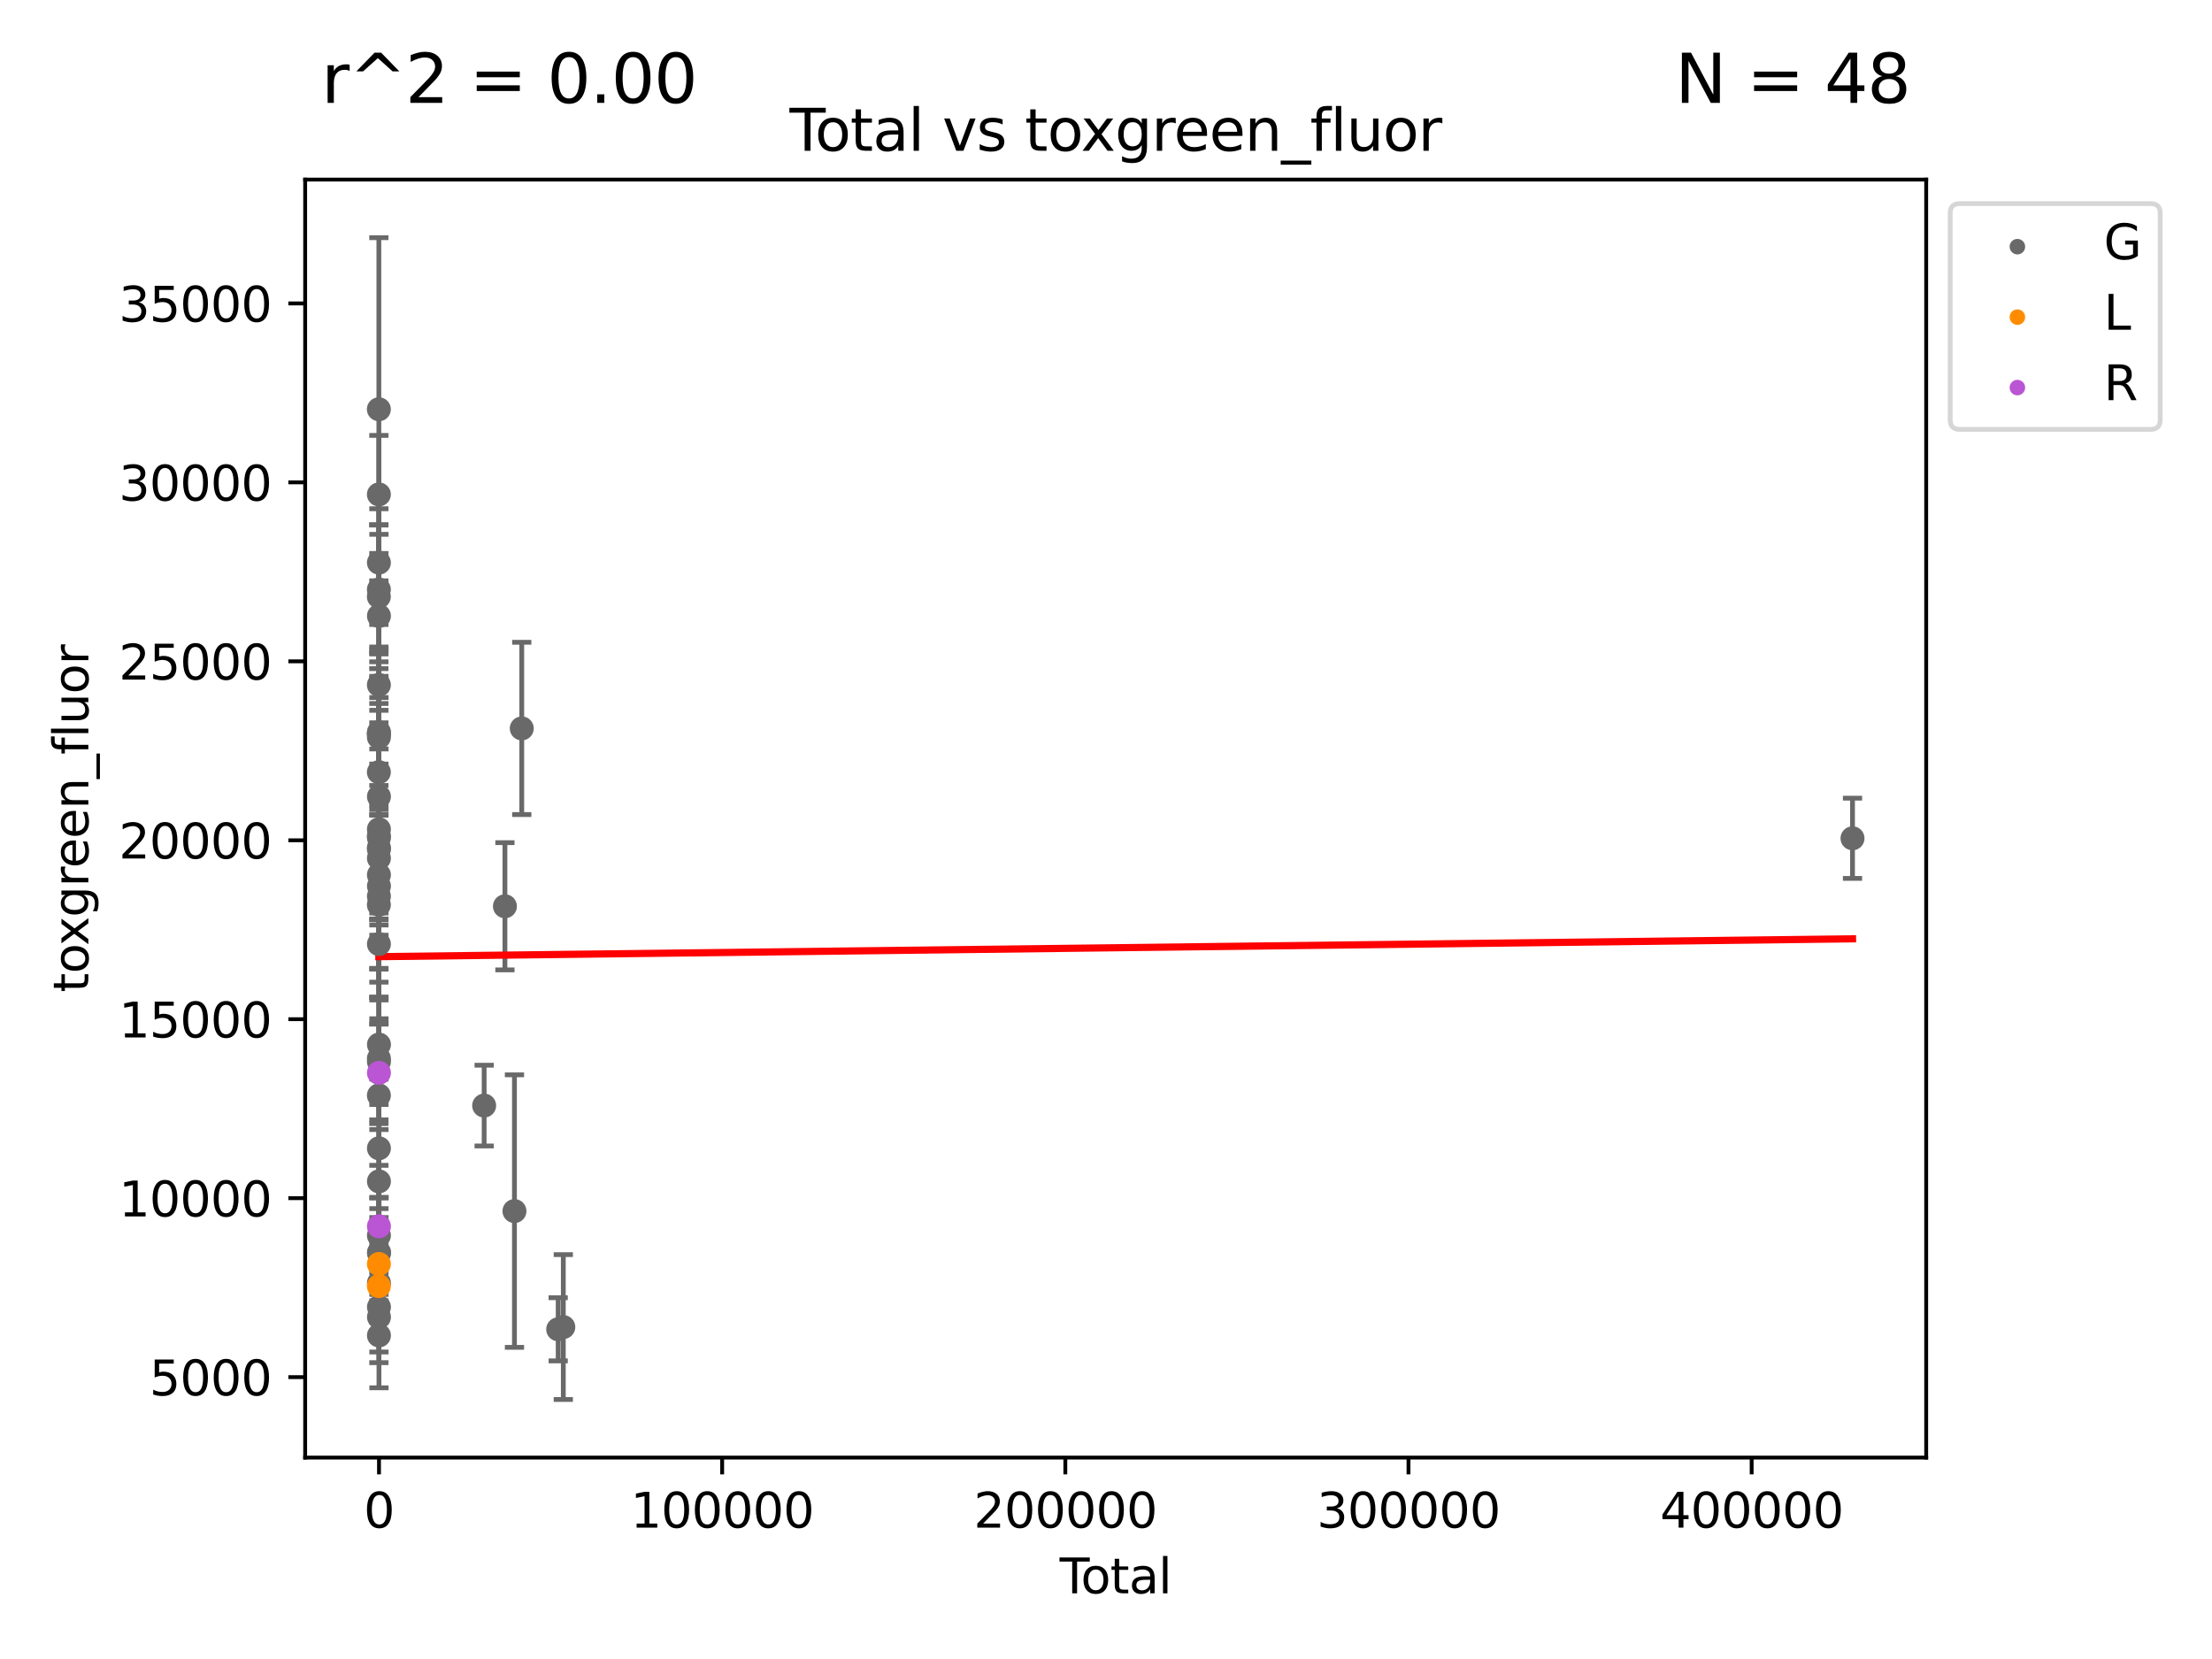 <?xml version="1.0" encoding="utf-8" standalone="no"?>
<!DOCTYPE svg PUBLIC "-//W3C//DTD SVG 1.1//EN"
  "http://www.w3.org/Graphics/SVG/1.1/DTD/svg11.dtd">
<svg xmlns:xlink="http://www.w3.org/1999/xlink" width="460.8pt" height="345.6pt" viewBox="0 0 460.8 345.6" xmlns="http://www.w3.org/2000/svg" version="1.1">
 <defs>
  <style type="text/css">*{stroke-linejoin: round; stroke-linecap: butt}</style>
 </defs>
 <g id="figure_1">
  <g id="patch_1">
   <path d="M 0 345.6 
L 460.8 345.6 
L 460.8 0 
L 0 0 
z
" style="fill: #ffffff"/>
  </g>
  <g id="axes_1">
   <g id="patch_2">
    <path d="M 63.571 303.64 
L 401.26 303.64 
L 401.26 37.411 
L 63.571 37.411 
z
" style="fill: #ffffff"/>
   </g>
   <g id="PathCollection_1">
    <defs>
     <path id="ma8cc6e5733" d="M 0 1.118 
C 0.297 1.118 0.581 1 0.791 0.791 
C 1 0.581 1.118 0.297 1.118 0 
C 1.118 -0.297 1 -0.581 0.791 -0.791 
C 0.581 -1 0.297 -1.118 0 -1.118 
C -0.297 -1.118 -0.581 -1 -0.791 -0.791 
C -1 -0.581 -1.118 -0.297 -1.118 0 
C -1.118 0.297 -1 0.581 -0.791 0.791 
C -0.581 1 -0.297 1.118 0 1.118 
z
" style="stroke: #696969"/>
    </defs>
    <g clip-path="url(#pdd95ed3740)">
     <use xlink:href="#ma8cc6e5733" x="78.921" y="124.297" style="fill: #696969; stroke: #696969"/>
     <use xlink:href="#ma8cc6e5733" x="78.925" y="152.872" style="fill: #696969; stroke: #696969"/>
     <use xlink:href="#ma8cc6e5733" x="78.925" y="160.856" style="fill: #696969; stroke: #696969"/>
     <use xlink:href="#ma8cc6e5733" x="78.925" y="85.256" style="fill: #696969; stroke: #696969"/>
     <use xlink:href="#ma8cc6e5733" x="78.926" y="122.806" style="fill: #696969; stroke: #696969"/>
     <use xlink:href="#ma8cc6e5733" x="78.927" y="220.502" style="fill: #696969; stroke: #696969"/>
     <use xlink:href="#ma8cc6e5733" x="78.927" y="188.489" style="fill: #696969; stroke: #696969"/>
     <use xlink:href="#ma8cc6e5733" x="78.928" y="142.678" style="fill: #696969; stroke: #696969"/>
     <use xlink:href="#ma8cc6e5733" x="78.928" y="152.818" style="fill: #696969; stroke: #696969"/>
     <use xlink:href="#ma8cc6e5733" x="78.928" y="102.996" style="fill: #696969; stroke: #696969"/>
     <use xlink:href="#ma8cc6e5733" x="78.928" y="174.14" style="fill: #696969; stroke: #696969"/>
     <use xlink:href="#ma8cc6e5733" x="78.928" y="228.183" style="fill: #696969; stroke: #696969"/>
     <use xlink:href="#ma8cc6e5733" x="78.93" y="176.599" style="fill: #696969; stroke: #696969"/>
     <use xlink:href="#ma8cc6e5733" x="78.932" y="153.564" style="fill: #696969; stroke: #696969"/>
     <use xlink:href="#ma8cc6e5733" x="78.932" y="117.207" style="fill: #696969; stroke: #696969"/>
     <use xlink:href="#ma8cc6e5733" x="78.934" y="172.744" style="fill: #696969; stroke: #696969"/>
     <use xlink:href="#ma8cc6e5733" x="78.935" y="196.665" style="fill: #696969; stroke: #696969"/>
     <use xlink:href="#ma8cc6e5733" x="78.936" y="174.51" style="fill: #696969; stroke: #696969"/>
     <use xlink:href="#ma8cc6e5733" x="78.936" y="182.252" style="fill: #696969; stroke: #696969"/>
     <use xlink:href="#ma8cc6e5733" x="78.936" y="186.711" style="fill: #696969; stroke: #696969"/>
     <use xlink:href="#ma8cc6e5733" x="78.936" y="178.786" style="fill: #696969; stroke: #696969"/>
     <use xlink:href="#ma8cc6e5733" x="78.938" y="257.359" style="fill: #696969; stroke: #696969"/>
     <use xlink:href="#ma8cc6e5733" x="78.938" y="246.1" style="fill: #696969; stroke: #696969"/>
     <use xlink:href="#ma8cc6e5733" x="78.939" y="239.214" style="fill: #696969; stroke: #696969"/>
     <use xlink:href="#ma8cc6e5733" x="78.939" y="267.245" style="fill: #696969; stroke: #696969"/>
     <use xlink:href="#ma8cc6e5733" x="78.94" y="176.901" style="fill: #696969; stroke: #696969"/>
     <use xlink:href="#ma8cc6e5733" x="78.94" y="221.153" style="fill: #696969; stroke: #696969"/>
     <use xlink:href="#ma8cc6e5733" x="78.941" y="128.314" style="fill: #696969; stroke: #696969"/>
     <use xlink:href="#ma8cc6e5733" x="78.941" y="152.515" style="fill: #696969; stroke: #696969"/>
     <use xlink:href="#ma8cc6e5733" x="78.941" y="278.2" style="fill: #696969; stroke: #696969"/>
     <use xlink:href="#ma8cc6e5733" x="78.943" y="217.599" style="fill: #696969; stroke: #696969"/>
     <use xlink:href="#ma8cc6e5733" x="78.943" y="165.946" style="fill: #696969; stroke: #696969"/>
     <use xlink:href="#ma8cc6e5733" x="78.944" y="272.277" style="fill: #696969; stroke: #696969"/>
     <use xlink:href="#ma8cc6e5733" x="78.945" y="184.586" style="fill: #696969; stroke: #696969"/>
     <use xlink:href="#ma8cc6e5733" x="78.947" y="274.367" style="fill: #696969; stroke: #696969"/>
     <use xlink:href="#ma8cc6e5733" x="78.955" y="261.032" style="fill: #696969; stroke: #696969"/>
     <use xlink:href="#ma8cc6e5733" x="78.957" y="260.892" style="fill: #696969; stroke: #696969"/>
     <use xlink:href="#ma8cc6e5733" x="100.857" y="230.313" style="fill: #696969; stroke: #696969"/>
     <use xlink:href="#ma8cc6e5733" x="105.186" y="188.793" style="fill: #696969; stroke: #696969"/>
     <use xlink:href="#ma8cc6e5733" x="107.171" y="252.29" style="fill: #696969; stroke: #696969"/>
     <use xlink:href="#ma8cc6e5733" x="108.693" y="151.742" style="fill: #696969; stroke: #696969"/>
     <use xlink:href="#ma8cc6e5733" x="116.28" y="276.916" style="fill: #696969; stroke: #696969"/>
     <use xlink:href="#ma8cc6e5733" x="117.347" y="276.451" style="fill: #696969; stroke: #696969"/>
     <use xlink:href="#ma8cc6e5733" x="385.911" y="174.633" style="fill: #696969; stroke: #696969"/>
    </g>
   </g>
   <g id="PathCollection_2">
    <defs>
     <path id="md5ba75c55c" d="M 0 1.118 
C 0.297 1.118 0.581 1 0.791 0.791 
C 1 0.581 1.118 0.297 1.118 0 
C 1.118 -0.297 1 -0.581 0.791 -0.791 
C 0.581 -1 0.297 -1.118 0 -1.118 
C -0.297 -1.118 -0.581 -1 -0.791 -0.791 
C -1 -0.581 -1.118 -0.297 -1.118 0 
C -1.118 0.297 -1 0.581 -0.791 0.791 
C -0.581 1 -0.297 1.118 0 1.118 
z
" style="stroke: #ff8c00"/>
    </defs>
    <g clip-path="url(#pdd95ed3740)">
     <use xlink:href="#md5ba75c55c" x="78.927" y="267.914" style="fill: #ff8c00; stroke: #ff8c00"/>
     <use xlink:href="#md5ba75c55c" x="78.93" y="263.314" style="fill: #ff8c00; stroke: #ff8c00"/>
    </g>
   </g>
   <g id="PathCollection_3">
    <defs>
     <path id="ma3f29423f2" d="M 0 1.118 
C 0.297 1.118 0.581 1 0.791 0.791 
C 1 0.581 1.118 0.297 1.118 0 
C 1.118 -0.297 1 -0.581 0.791 -0.791 
C 0.581 -1 0.297 -1.118 0 -1.118 
C -0.297 -1.118 -0.581 -1 -0.791 -0.791 
C -1 -0.581 -1.118 -0.297 -1.118 0 
C -1.118 0.297 -1 0.581 -0.791 0.791 
C -0.581 1 -0.297 1.118 0 1.118 
z
" style="stroke: #ba55d3"/>
    </defs>
    <g clip-path="url(#pdd95ed3740)">
     <use xlink:href="#ma3f29423f2" x="78.938" y="223.489" style="fill: #ba55d3; stroke: #ba55d3"/>
     <use xlink:href="#ma3f29423f2" x="78.94" y="255.46" style="fill: #ba55d3; stroke: #ba55d3"/>
    </g>
   </g>
   <g id="matplotlib.axis_1">
    <g id="xtick_1">
     <g id="line2d_1">
      <defs>
       <path id="m121a7d8daa" d="M 0 0 
L 0 3.5 
" style="stroke: #000000; stroke-width: 0.8"/>
      </defs>
      <g>
       <use xlink:href="#m121a7d8daa" x="78.952" y="303.64" style="stroke: #000000; stroke-width: 0.8"/>
      </g>
     </g>
     <g id="text_1">
      <!-- 0 -->
      <g transform="translate(75.771 318.238)scale(0.1 -0.1)">
       <defs>
        <path id="DejaVuSans-30" d="M 2034 4250 
Q 1547 4250 1301 3770 
Q 1056 3291 1056 2328 
Q 1056 1369 1301 889 
Q 1547 409 2034 409 
Q 2525 409 2770 889 
Q 3016 1369 3016 2328 
Q 3016 3291 2770 3770 
Q 2525 4250 2034 4250 
z
M 2034 4750 
Q 2819 4750 3233 4129 
Q 3647 3509 3647 2328 
Q 3647 1150 3233 529 
Q 2819 -91 2034 -91 
Q 1250 -91 836 529 
Q 422 1150 422 2328 
Q 422 3509 836 4129 
Q 1250 4750 2034 4750 
z
" transform="scale(0.016)"/>
       </defs>
       <use xlink:href="#DejaVuSans-30"/>
      </g>
     </g>
    </g>
    <g id="xtick_2">
     <g id="line2d_2">
      <g>
       <use xlink:href="#m121a7d8daa" x="150.44" y="303.64" style="stroke: #000000; stroke-width: 0.8"/>
      </g>
     </g>
     <g id="text_2">
      <!-- 100000 -->
      <g transform="translate(131.352 318.238)scale(0.1 -0.1)">
       <defs>
        <path id="DejaVuSans-31" d="M 794 531 
L 1825 531 
L 1825 4091 
L 703 3866 
L 703 4441 
L 1819 4666 
L 2450 4666 
L 2450 531 
L 3481 531 
L 3481 0 
L 794 0 
L 794 531 
z
" transform="scale(0.016)"/>
       </defs>
       <use xlink:href="#DejaVuSans-31"/>
       <use xlink:href="#DejaVuSans-30" x="63.623"/>
       <use xlink:href="#DejaVuSans-30" x="127.246"/>
       <use xlink:href="#DejaVuSans-30" x="190.869"/>
       <use xlink:href="#DejaVuSans-30" x="254.492"/>
       <use xlink:href="#DejaVuSans-30" x="318.115"/>
      </g>
     </g>
    </g>
    <g id="xtick_3">
     <g id="line2d_3">
      <g>
       <use xlink:href="#m121a7d8daa" x="221.927" y="303.64" style="stroke: #000000; stroke-width: 0.8"/>
      </g>
     </g>
     <g id="text_3">
      <!-- 200000 -->
      <g transform="translate(202.84 318.238)scale(0.1 -0.1)">
       <defs>
        <path id="DejaVuSans-32" d="M 1228 531 
L 3431 531 
L 3431 0 
L 469 0 
L 469 531 
Q 828 903 1448 1529 
Q 2069 2156 2228 2338 
Q 2531 2678 2651 2914 
Q 2772 3150 2772 3378 
Q 2772 3750 2511 3984 
Q 2250 4219 1831 4219 
Q 1534 4219 1204 4116 
Q 875 4013 500 3803 
L 500 4441 
Q 881 4594 1212 4672 
Q 1544 4750 1819 4750 
Q 2544 4750 2975 4387 
Q 3406 4025 3406 3419 
Q 3406 3131 3298 2873 
Q 3191 2616 2906 2266 
Q 2828 2175 2409 1742 
Q 1991 1309 1228 531 
z
" transform="scale(0.016)"/>
       </defs>
       <use xlink:href="#DejaVuSans-32"/>
       <use xlink:href="#DejaVuSans-30" x="63.623"/>
       <use xlink:href="#DejaVuSans-30" x="127.246"/>
       <use xlink:href="#DejaVuSans-30" x="190.869"/>
       <use xlink:href="#DejaVuSans-30" x="254.492"/>
       <use xlink:href="#DejaVuSans-30" x="318.115"/>
      </g>
     </g>
    </g>
    <g id="xtick_4">
     <g id="line2d_4">
      <g>
       <use xlink:href="#m121a7d8daa" x="293.415" y="303.64" style="stroke: #000000; stroke-width: 0.8"/>
      </g>
     </g>
     <g id="text_4">
      <!-- 300000 -->
      <g transform="translate(274.328 318.238)scale(0.1 -0.1)">
       <defs>
        <path id="DejaVuSans-33" d="M 2597 2516 
Q 3050 2419 3304 2112 
Q 3559 1806 3559 1356 
Q 3559 666 3084 287 
Q 2609 -91 1734 -91 
Q 1441 -91 1130 -33 
Q 819 25 488 141 
L 488 750 
Q 750 597 1062 519 
Q 1375 441 1716 441 
Q 2309 441 2620 675 
Q 2931 909 2931 1356 
Q 2931 1769 2642 2001 
Q 2353 2234 1838 2234 
L 1294 2234 
L 1294 2753 
L 1863 2753 
Q 2328 2753 2575 2939 
Q 2822 3125 2822 3475 
Q 2822 3834 2567 4026 
Q 2313 4219 1838 4219 
Q 1578 4219 1281 4162 
Q 984 4106 628 3988 
L 628 4550 
Q 988 4650 1302 4700 
Q 1616 4750 1894 4750 
Q 2613 4750 3031 4423 
Q 3450 4097 3450 3541 
Q 3450 3153 3228 2886 
Q 3006 2619 2597 2516 
z
" transform="scale(0.016)"/>
       </defs>
       <use xlink:href="#DejaVuSans-33"/>
       <use xlink:href="#DejaVuSans-30" x="63.623"/>
       <use xlink:href="#DejaVuSans-30" x="127.246"/>
       <use xlink:href="#DejaVuSans-30" x="190.869"/>
       <use xlink:href="#DejaVuSans-30" x="254.492"/>
       <use xlink:href="#DejaVuSans-30" x="318.115"/>
      </g>
     </g>
    </g>
    <g id="xtick_5">
     <g id="line2d_5">
      <g>
       <use xlink:href="#m121a7d8daa" x="364.903" y="303.64" style="stroke: #000000; stroke-width: 0.8"/>
      </g>
     </g>
     <g id="text_5">
      <!-- 400000 -->
      <g transform="translate(345.816 318.238)scale(0.1 -0.1)">
       <defs>
        <path id="DejaVuSans-34" d="M 2419 4116 
L 825 1625 
L 2419 1625 
L 2419 4116 
z
M 2253 4666 
L 3047 4666 
L 3047 1625 
L 3713 1625 
L 3713 1100 
L 3047 1100 
L 3047 0 
L 2419 0 
L 2419 1100 
L 313 1100 
L 313 1709 
L 2253 4666 
z
" transform="scale(0.016)"/>
       </defs>
       <use xlink:href="#DejaVuSans-34"/>
       <use xlink:href="#DejaVuSans-30" x="63.623"/>
       <use xlink:href="#DejaVuSans-30" x="127.246"/>
       <use xlink:href="#DejaVuSans-30" x="190.869"/>
       <use xlink:href="#DejaVuSans-30" x="254.492"/>
       <use xlink:href="#DejaVuSans-30" x="318.115"/>
      </g>
     </g>
    </g>
    <g id="text_6">
     <!-- Total -->
     <g transform="translate(220.739 331.917)scale(0.1 -0.1)">
      <defs>
       <path id="DejaVuSans-54" d="M -19 4666 
L 3928 4666 
L 3928 4134 
L 2272 4134 
L 2272 0 
L 1638 0 
L 1638 4134 
L -19 4134 
L -19 4666 
z
" transform="scale(0.016)"/>
       <path id="DejaVuSans-6f" d="M 1959 3097 
Q 1497 3097 1228 2736 
Q 959 2375 959 1747 
Q 959 1119 1226 758 
Q 1494 397 1959 397 
Q 2419 397 2687 759 
Q 2956 1122 2956 1747 
Q 2956 2369 2687 2733 
Q 2419 3097 1959 3097 
z
M 1959 3584 
Q 2709 3584 3137 3096 
Q 3566 2609 3566 1747 
Q 3566 888 3137 398 
Q 2709 -91 1959 -91 
Q 1206 -91 779 398 
Q 353 888 353 1747 
Q 353 2609 779 3096 
Q 1206 3584 1959 3584 
z
" transform="scale(0.016)"/>
       <path id="DejaVuSans-74" d="M 1172 4494 
L 1172 3500 
L 2356 3500 
L 2356 3053 
L 1172 3053 
L 1172 1153 
Q 1172 725 1289 603 
Q 1406 481 1766 481 
L 2356 481 
L 2356 0 
L 1766 0 
Q 1100 0 847 248 
Q 594 497 594 1153 
L 594 3053 
L 172 3053 
L 172 3500 
L 594 3500 
L 594 4494 
L 1172 4494 
z
" transform="scale(0.016)"/>
       <path id="DejaVuSans-61" d="M 2194 1759 
Q 1497 1759 1228 1600 
Q 959 1441 959 1056 
Q 959 750 1161 570 
Q 1363 391 1709 391 
Q 2188 391 2477 730 
Q 2766 1069 2766 1631 
L 2766 1759 
L 2194 1759 
z
M 3341 1997 
L 3341 0 
L 2766 0 
L 2766 531 
Q 2569 213 2275 61 
Q 1981 -91 1556 -91 
Q 1019 -91 701 211 
Q 384 513 384 1019 
Q 384 1609 779 1909 
Q 1175 2209 1959 2209 
L 2766 2209 
L 2766 2266 
Q 2766 2663 2505 2880 
Q 2244 3097 1772 3097 
Q 1472 3097 1187 3025 
Q 903 2953 641 2809 
L 641 3341 
Q 956 3463 1253 3523 
Q 1550 3584 1831 3584 
Q 2591 3584 2966 3190 
Q 3341 2797 3341 1997 
z
" transform="scale(0.016)"/>
       <path id="DejaVuSans-6c" d="M 603 4863 
L 1178 4863 
L 1178 0 
L 603 0 
L 603 4863 
z
" transform="scale(0.016)"/>
      </defs>
      <use xlink:href="#DejaVuSans-54"/>
      <use xlink:href="#DejaVuSans-6f" x="44.084"/>
      <use xlink:href="#DejaVuSans-74" x="105.266"/>
      <use xlink:href="#DejaVuSans-61" x="144.475"/>
      <use xlink:href="#DejaVuSans-6c" x="205.754"/>
     </g>
    </g>
   </g>
   <g id="matplotlib.axis_2">
    <g id="ytick_1">
     <g id="line2d_6">
      <defs>
       <path id="m792acca06b" d="M 0 0 
L -3.5 0 
" style="stroke: #000000; stroke-width: 0.8"/>
      </defs>
      <g>
       <use xlink:href="#m792acca06b" x="63.571" y="286.879" style="stroke: #000000; stroke-width: 0.8"/>
      </g>
     </g>
     <g id="text_7">
      <!-- 5000 -->
      <g transform="translate(31.121 290.679)scale(0.1 -0.1)">
       <defs>
        <path id="DejaVuSans-35" d="M 691 4666 
L 3169 4666 
L 3169 4134 
L 1269 4134 
L 1269 2991 
Q 1406 3038 1543 3061 
Q 1681 3084 1819 3084 
Q 2600 3084 3056 2656 
Q 3513 2228 3513 1497 
Q 3513 744 3044 326 
Q 2575 -91 1722 -91 
Q 1428 -91 1123 -41 
Q 819 9 494 109 
L 494 744 
Q 775 591 1075 516 
Q 1375 441 1709 441 
Q 2250 441 2565 725 
Q 2881 1009 2881 1497 
Q 2881 1984 2565 2268 
Q 2250 2553 1709 2553 
Q 1456 2553 1204 2497 
Q 953 2441 691 2322 
L 691 4666 
z
" transform="scale(0.016)"/>
       </defs>
       <use xlink:href="#DejaVuSans-35"/>
       <use xlink:href="#DejaVuSans-30" x="63.623"/>
       <use xlink:href="#DejaVuSans-30" x="127.246"/>
       <use xlink:href="#DejaVuSans-30" x="190.869"/>
      </g>
     </g>
    </g>
    <g id="ytick_2">
     <g id="line2d_7">
      <g>
       <use xlink:href="#m792acca06b" x="63.571" y="249.601" style="stroke: #000000; stroke-width: 0.8"/>
      </g>
     </g>
     <g id="text_8">
      <!-- 10000 -->
      <g transform="translate(24.759 253.4)scale(0.1 -0.1)">
       <use xlink:href="#DejaVuSans-31"/>
       <use xlink:href="#DejaVuSans-30" x="63.623"/>
       <use xlink:href="#DejaVuSans-30" x="127.246"/>
       <use xlink:href="#DejaVuSans-30" x="190.869"/>
       <use xlink:href="#DejaVuSans-30" x="254.492"/>
      </g>
     </g>
    </g>
    <g id="ytick_3">
     <g id="line2d_8">
      <g>
       <use xlink:href="#m792acca06b" x="63.571" y="212.323" style="stroke: #000000; stroke-width: 0.8"/>
      </g>
     </g>
     <g id="text_9">
      <!-- 15000 -->
      <g transform="translate(24.759 216.122)scale(0.1 -0.1)">
       <use xlink:href="#DejaVuSans-31"/>
       <use xlink:href="#DejaVuSans-35" x="63.623"/>
       <use xlink:href="#DejaVuSans-30" x="127.246"/>
       <use xlink:href="#DejaVuSans-30" x="190.869"/>
       <use xlink:href="#DejaVuSans-30" x="254.492"/>
      </g>
     </g>
    </g>
    <g id="ytick_4">
     <g id="line2d_9">
      <g>
       <use xlink:href="#m792acca06b" x="63.571" y="175.044" style="stroke: #000000; stroke-width: 0.8"/>
      </g>
     </g>
     <g id="text_10">
      <!-- 20000 -->
      <g transform="translate(24.759 178.844)scale(0.1 -0.1)">
       <use xlink:href="#DejaVuSans-32"/>
       <use xlink:href="#DejaVuSans-30" x="63.623"/>
       <use xlink:href="#DejaVuSans-30" x="127.246"/>
       <use xlink:href="#DejaVuSans-30" x="190.869"/>
       <use xlink:href="#DejaVuSans-30" x="254.492"/>
      </g>
     </g>
    </g>
    <g id="ytick_5">
     <g id="line2d_10">
      <g>
       <use xlink:href="#m792acca06b" x="63.571" y="137.766" style="stroke: #000000; stroke-width: 0.8"/>
      </g>
     </g>
     <g id="text_11">
      <!-- 25000 -->
      <g transform="translate(24.759 141.565)scale(0.1 -0.1)">
       <use xlink:href="#DejaVuSans-32"/>
       <use xlink:href="#DejaVuSans-35" x="63.623"/>
       <use xlink:href="#DejaVuSans-30" x="127.246"/>
       <use xlink:href="#DejaVuSans-30" x="190.869"/>
       <use xlink:href="#DejaVuSans-30" x="254.492"/>
      </g>
     </g>
    </g>
    <g id="ytick_6">
     <g id="line2d_11">
      <g>
       <use xlink:href="#m792acca06b" x="63.571" y="100.488" style="stroke: #000000; stroke-width: 0.8"/>
      </g>
     </g>
     <g id="text_12">
      <!-- 30000 -->
      <g transform="translate(24.759 104.287)scale(0.1 -0.1)">
       <use xlink:href="#DejaVuSans-33"/>
       <use xlink:href="#DejaVuSans-30" x="63.623"/>
       <use xlink:href="#DejaVuSans-30" x="127.246"/>
       <use xlink:href="#DejaVuSans-30" x="190.869"/>
       <use xlink:href="#DejaVuSans-30" x="254.492"/>
      </g>
     </g>
    </g>
    <g id="ytick_7">
     <g id="line2d_12">
      <g>
       <use xlink:href="#m792acca06b" x="63.571" y="63.209" style="stroke: #000000; stroke-width: 0.8"/>
      </g>
     </g>
     <g id="text_13">
      <!-- 35000 -->
      <g transform="translate(24.759 67.009)scale(0.1 -0.1)">
       <use xlink:href="#DejaVuSans-33"/>
       <use xlink:href="#DejaVuSans-35" x="63.623"/>
       <use xlink:href="#DejaVuSans-30" x="127.246"/>
       <use xlink:href="#DejaVuSans-30" x="190.869"/>
       <use xlink:href="#DejaVuSans-30" x="254.492"/>
      </g>
     </g>
    </g>
    <g id="text_14">
     <!-- toxgreen_fluor -->
     <g transform="translate(18.401 206.72)rotate(-90)scale(0.1 -0.1)">
      <defs>
       <path id="DejaVuSans-78" d="M 3513 3500 
L 2247 1797 
L 3578 0 
L 2900 0 
L 1881 1375 
L 863 0 
L 184 0 
L 1544 1831 
L 300 3500 
L 978 3500 
L 1906 2253 
L 2834 3500 
L 3513 3500 
z
" transform="scale(0.016)"/>
       <path id="DejaVuSans-67" d="M 2906 1791 
Q 2906 2416 2648 2759 
Q 2391 3103 1925 3103 
Q 1463 3103 1205 2759 
Q 947 2416 947 1791 
Q 947 1169 1205 825 
Q 1463 481 1925 481 
Q 2391 481 2648 825 
Q 2906 1169 2906 1791 
z
M 3481 434 
Q 3481 -459 3084 -895 
Q 2688 -1331 1869 -1331 
Q 1566 -1331 1297 -1286 
Q 1028 -1241 775 -1147 
L 775 -588 
Q 1028 -725 1275 -790 
Q 1522 -856 1778 -856 
Q 2344 -856 2625 -561 
Q 2906 -266 2906 331 
L 2906 616 
Q 2728 306 2450 153 
Q 2172 0 1784 0 
Q 1141 0 747 490 
Q 353 981 353 1791 
Q 353 2603 747 3093 
Q 1141 3584 1784 3584 
Q 2172 3584 2450 3431 
Q 2728 3278 2906 2969 
L 2906 3500 
L 3481 3500 
L 3481 434 
z
" transform="scale(0.016)"/>
       <path id="DejaVuSans-72" d="M 2631 2963 
Q 2534 3019 2420 3045 
Q 2306 3072 2169 3072 
Q 1681 3072 1420 2755 
Q 1159 2438 1159 1844 
L 1159 0 
L 581 0 
L 581 3500 
L 1159 3500 
L 1159 2956 
Q 1341 3275 1631 3429 
Q 1922 3584 2338 3584 
Q 2397 3584 2469 3576 
Q 2541 3569 2628 3553 
L 2631 2963 
z
" transform="scale(0.016)"/>
       <path id="DejaVuSans-65" d="M 3597 1894 
L 3597 1613 
L 953 1613 
Q 991 1019 1311 708 
Q 1631 397 2203 397 
Q 2534 397 2845 478 
Q 3156 559 3463 722 
L 3463 178 
Q 3153 47 2828 -22 
Q 2503 -91 2169 -91 
Q 1331 -91 842 396 
Q 353 884 353 1716 
Q 353 2575 817 3079 
Q 1281 3584 2069 3584 
Q 2775 3584 3186 3129 
Q 3597 2675 3597 1894 
z
M 3022 2063 
Q 3016 2534 2758 2815 
Q 2500 3097 2075 3097 
Q 1594 3097 1305 2825 
Q 1016 2553 972 2059 
L 3022 2063 
z
" transform="scale(0.016)"/>
       <path id="DejaVuSans-6e" d="M 3513 2113 
L 3513 0 
L 2938 0 
L 2938 2094 
Q 2938 2591 2744 2837 
Q 2550 3084 2163 3084 
Q 1697 3084 1428 2787 
Q 1159 2491 1159 1978 
L 1159 0 
L 581 0 
L 581 3500 
L 1159 3500 
L 1159 2956 
Q 1366 3272 1645 3428 
Q 1925 3584 2291 3584 
Q 2894 3584 3203 3211 
Q 3513 2838 3513 2113 
z
" transform="scale(0.016)"/>
       <path id="DejaVuSans-5f" d="M 3263 -1063 
L 3263 -1509 
L -63 -1509 
L -63 -1063 
L 3263 -1063 
z
" transform="scale(0.016)"/>
       <path id="DejaVuSans-66" d="M 2375 4863 
L 2375 4384 
L 1825 4384 
Q 1516 4384 1395 4259 
Q 1275 4134 1275 3809 
L 1275 3500 
L 2222 3500 
L 2222 3053 
L 1275 3053 
L 1275 0 
L 697 0 
L 697 3053 
L 147 3053 
L 147 3500 
L 697 3500 
L 697 3744 
Q 697 4328 969 4595 
Q 1241 4863 1831 4863 
L 2375 4863 
z
" transform="scale(0.016)"/>
       <path id="DejaVuSans-75" d="M 544 1381 
L 544 3500 
L 1119 3500 
L 1119 1403 
Q 1119 906 1312 657 
Q 1506 409 1894 409 
Q 2359 409 2629 706 
Q 2900 1003 2900 1516 
L 2900 3500 
L 3475 3500 
L 3475 0 
L 2900 0 
L 2900 538 
Q 2691 219 2414 64 
Q 2138 -91 1772 -91 
Q 1169 -91 856 284 
Q 544 659 544 1381 
z
M 1991 3584 
L 1991 3584 
z
" transform="scale(0.016)"/>
      </defs>
      <use xlink:href="#DejaVuSans-74"/>
      <use xlink:href="#DejaVuSans-6f" x="39.209"/>
      <use xlink:href="#DejaVuSans-78" x="97.266"/>
      <use xlink:href="#DejaVuSans-67" x="156.445"/>
      <use xlink:href="#DejaVuSans-72" x="219.922"/>
      <use xlink:href="#DejaVuSans-65" x="258.785"/>
      <use xlink:href="#DejaVuSans-65" x="320.309"/>
      <use xlink:href="#DejaVuSans-6e" x="381.832"/>
      <use xlink:href="#DejaVuSans-5f" x="445.211"/>
      <use xlink:href="#DejaVuSans-66" x="495.211"/>
      <use xlink:href="#DejaVuSans-6c" x="530.416"/>
      <use xlink:href="#DejaVuSans-75" x="558.199"/>
      <use xlink:href="#DejaVuSans-6f" x="621.578"/>
      <use xlink:href="#DejaVuSans-72" x="682.76"/>
     </g>
    </g>
   </g>
   <g id="LineCollection_1">
    <path d="M 78.921 139.293 
L 78.921 109.302 
" clip-path="url(#pdd95ed3740)" style="fill: none; stroke: #696969"/>
    <path d="M 78.925 169.822 
L 78.925 135.923 
" clip-path="url(#pdd95ed3740)" style="fill: none; stroke: #696969"/>
    <path d="M 78.925 191.614 
L 78.925 130.099 
" clip-path="url(#pdd95ed3740)" style="fill: none; stroke: #696969"/>
    <path d="M 78.925 121 
L 78.925 49.513 
" clip-path="url(#pdd95ed3740)" style="fill: none; stroke: #696969"/>
    <path d="M 78.926 136.233 
L 78.926 109.379 
" clip-path="url(#pdd95ed3740)" style="fill: none; stroke: #696969"/>
    <path d="M 78.927 233.288 
L 78.927 207.715 
" clip-path="url(#pdd95ed3740)" style="fill: none; stroke: #696969"/>
    <path d="M 78.927 213.343 
L 78.927 163.635 
" clip-path="url(#pdd95ed3740)" style="fill: none; stroke: #696969"/>
    <path d="M 78.928 150.571 
L 78.928 134.785 
" clip-path="url(#pdd95ed3740)" style="fill: none; stroke: #696969"/>
    <path d="M 78.928 167.772 
L 78.928 137.863 
" clip-path="url(#pdd95ed3740)" style="fill: none; stroke: #696969"/>
    <path d="M 78.928 115.289 
L 78.928 90.702 
" clip-path="url(#pdd95ed3740)" style="fill: none; stroke: #696969"/>
    <path d="M 78.928 201.728 
L 78.928 146.552 
" clip-path="url(#pdd95ed3740)" style="fill: none; stroke: #696969"/>
    <path d="M 78.928 234.071 
L 78.928 222.295 
" clip-path="url(#pdd95ed3740)" style="fill: none; stroke: #696969"/>
    <path d="M 78.93 177.108 
L 78.93 176.09 
" clip-path="url(#pdd95ed3740)" style="fill: none; stroke: #696969"/>
    <path d="M 78.932 159.159 
L 78.932 147.97 
" clip-path="url(#pdd95ed3740)" style="fill: none; stroke: #696969"/>
    <path d="M 78.932 128.43 
L 78.932 105.984 
" clip-path="url(#pdd95ed3740)" style="fill: none; stroke: #696969"/>
    <path d="M 78.934 204.601 
L 78.934 140.887 
" clip-path="url(#pdd95ed3740)" style="fill: none; stroke: #696969"/>
    <path d="M 78.935 201.888 
L 78.935 191.443 
" clip-path="url(#pdd95ed3740)" style="fill: none; stroke: #696969"/>
    <path d="M 78.936 207.783 
L 78.936 141.238 
" clip-path="url(#pdd95ed3740)" style="fill: none; stroke: #696969"/>
    <path d="M 78.936 190.196 
L 78.936 174.307 
" clip-path="url(#pdd95ed3740)" style="fill: none; stroke: #696969"/>
    <path d="M 78.936 208.314 
L 78.936 165.108 
" clip-path="url(#pdd95ed3740)" style="fill: none; stroke: #696969"/>
    <path d="M 78.936 188.937 
L 78.936 168.635 
" clip-path="url(#pdd95ed3740)" style="fill: none; stroke: #696969"/>
    <path d="M 78.938 265.145 
L 78.938 249.574 
" clip-path="url(#pdd95ed3740)" style="fill: none; stroke: #696969"/>
    <path d="M 78.938 256.893 
L 78.938 235.307 
" clip-path="url(#pdd95ed3740)" style="fill: none; stroke: #696969"/>
    <path d="M 78.939 253.631 
L 78.939 224.797 
" clip-path="url(#pdd95ed3740)" style="fill: none; stroke: #696969"/>
    <path d="M 78.939 270.978 
L 78.939 263.511 
" clip-path="url(#pdd95ed3740)" style="fill: none; stroke: #696969"/>
    <path d="M 78.94 192.693 
L 78.94 161.109 
" clip-path="url(#pdd95ed3740)" style="fill: none; stroke: #696969"/>
    <path d="M 78.94 230.087 
L 78.94 212.218 
" clip-path="url(#pdd95ed3740)" style="fill: none; stroke: #696969"/>
    <path d="M 78.941 145.318 
L 78.941 111.309 
" clip-path="url(#pdd95ed3740)" style="fill: none; stroke: #696969"/>
    <path d="M 78.941 169.675 
L 78.941 135.355 
" clip-path="url(#pdd95ed3740)" style="fill: none; stroke: #696969"/>
    <path d="M 78.941 281.644 
L 78.941 274.757 
" clip-path="url(#pdd95ed3740)" style="fill: none; stroke: #696969"/>
    <path d="M 78.943 222.001 
L 78.943 213.198 
" clip-path="url(#pdd95ed3740)" style="fill: none; stroke: #696969"/>
    <path d="M 78.943 175.866 
L 78.943 156.025 
" clip-path="url(#pdd95ed3740)" style="fill: none; stroke: #696969"/>
    <path d="M 78.944 289.106 
L 78.944 255.449 
" clip-path="url(#pdd95ed3740)" style="fill: none; stroke: #696969"/>
    <path d="M 78.945 194.827 
L 78.945 174.345 
" clip-path="url(#pdd95ed3740)" style="fill: none; stroke: #696969"/>
    <path d="M 78.947 279.084 
L 78.947 269.65 
" clip-path="url(#pdd95ed3740)" style="fill: none; stroke: #696969"/>
    <path d="M 78.955 275.451 
L 78.955 246.613 
" clip-path="url(#pdd95ed3740)" style="fill: none; stroke: #696969"/>
    <path d="M 78.957 272.357 
L 78.957 249.426 
" clip-path="url(#pdd95ed3740)" style="fill: none; stroke: #696969"/>
    <path d="M 100.857 238.721 
L 100.857 221.906 
" clip-path="url(#pdd95ed3740)" style="fill: none; stroke: #696969"/>
    <path d="M 105.186 202.047 
L 105.186 175.539 
" clip-path="url(#pdd95ed3740)" style="fill: none; stroke: #696969"/>
    <path d="M 107.171 280.675 
L 107.171 223.904 
" clip-path="url(#pdd95ed3740)" style="fill: none; stroke: #696969"/>
    <path d="M 108.693 169.686 
L 108.693 133.798 
" clip-path="url(#pdd95ed3740)" style="fill: none; stroke: #696969"/>
    <path d="M 116.28 283.498 
L 116.28 270.335 
" clip-path="url(#pdd95ed3740)" style="fill: none; stroke: #696969"/>
    <path d="M 117.347 291.539 
L 117.347 261.363 
" clip-path="url(#pdd95ed3740)" style="fill: none; stroke: #696969"/>
    <path d="M 385.911 182.99 
L 385.911 166.276 
" clip-path="url(#pdd95ed3740)" style="fill: none; stroke: #696969"/>
   </g>
   <g id="line2d_13">
    <defs>
     <path id="mbde9ad583a" d="M 2 0 
L -2 -0 
" style="stroke: #696969"/>
    </defs>
    <g clip-path="url(#pdd95ed3740)">
     <use xlink:href="#mbde9ad583a" x="78.921" y="139.293" style="fill: #696969; stroke: #696969"/>
     <use xlink:href="#mbde9ad583a" x="78.925" y="169.822" style="fill: #696969; stroke: #696969"/>
     <use xlink:href="#mbde9ad583a" x="78.925" y="191.614" style="fill: #696969; stroke: #696969"/>
     <use xlink:href="#mbde9ad583a" x="78.925" y="121" style="fill: #696969; stroke: #696969"/>
     <use xlink:href="#mbde9ad583a" x="78.926" y="136.233" style="fill: #696969; stroke: #696969"/>
     <use xlink:href="#mbde9ad583a" x="78.927" y="233.288" style="fill: #696969; stroke: #696969"/>
     <use xlink:href="#mbde9ad583a" x="78.927" y="213.343" style="fill: #696969; stroke: #696969"/>
     <use xlink:href="#mbde9ad583a" x="78.928" y="150.571" style="fill: #696969; stroke: #696969"/>
     <use xlink:href="#mbde9ad583a" x="78.928" y="167.772" style="fill: #696969; stroke: #696969"/>
     <use xlink:href="#mbde9ad583a" x="78.928" y="115.289" style="fill: #696969; stroke: #696969"/>
     <use xlink:href="#mbde9ad583a" x="78.928" y="201.728" style="fill: #696969; stroke: #696969"/>
     <use xlink:href="#mbde9ad583a" x="78.928" y="234.071" style="fill: #696969; stroke: #696969"/>
     <use xlink:href="#mbde9ad583a" x="78.93" y="177.108" style="fill: #696969; stroke: #696969"/>
     <use xlink:href="#mbde9ad583a" x="78.932" y="159.159" style="fill: #696969; stroke: #696969"/>
     <use xlink:href="#mbde9ad583a" x="78.932" y="128.43" style="fill: #696969; stroke: #696969"/>
     <use xlink:href="#mbde9ad583a" x="78.934" y="204.601" style="fill: #696969; stroke: #696969"/>
     <use xlink:href="#mbde9ad583a" x="78.935" y="201.888" style="fill: #696969; stroke: #696969"/>
     <use xlink:href="#mbde9ad583a" x="78.936" y="207.783" style="fill: #696969; stroke: #696969"/>
     <use xlink:href="#mbde9ad583a" x="78.936" y="190.196" style="fill: #696969; stroke: #696969"/>
     <use xlink:href="#mbde9ad583a" x="78.936" y="208.314" style="fill: #696969; stroke: #696969"/>
     <use xlink:href="#mbde9ad583a" x="78.936" y="188.937" style="fill: #696969; stroke: #696969"/>
     <use xlink:href="#mbde9ad583a" x="78.938" y="265.145" style="fill: #696969; stroke: #696969"/>
     <use xlink:href="#mbde9ad583a" x="78.938" y="256.893" style="fill: #696969; stroke: #696969"/>
     <use xlink:href="#mbde9ad583a" x="78.939" y="253.631" style="fill: #696969; stroke: #696969"/>
     <use xlink:href="#mbde9ad583a" x="78.939" y="270.978" style="fill: #696969; stroke: #696969"/>
     <use xlink:href="#mbde9ad583a" x="78.94" y="192.693" style="fill: #696969; stroke: #696969"/>
     <use xlink:href="#mbde9ad583a" x="78.94" y="230.087" style="fill: #696969; stroke: #696969"/>
     <use xlink:href="#mbde9ad583a" x="78.941" y="145.318" style="fill: #696969; stroke: #696969"/>
     <use xlink:href="#mbde9ad583a" x="78.941" y="169.675" style="fill: #696969; stroke: #696969"/>
     <use xlink:href="#mbde9ad583a" x="78.941" y="281.644" style="fill: #696969; stroke: #696969"/>
     <use xlink:href="#mbde9ad583a" x="78.943" y="222.001" style="fill: #696969; stroke: #696969"/>
     <use xlink:href="#mbde9ad583a" x="78.943" y="175.866" style="fill: #696969; stroke: #696969"/>
     <use xlink:href="#mbde9ad583a" x="78.944" y="289.106" style="fill: #696969; stroke: #696969"/>
     <use xlink:href="#mbde9ad583a" x="78.945" y="194.827" style="fill: #696969; stroke: #696969"/>
     <use xlink:href="#mbde9ad583a" x="78.947" y="279.084" style="fill: #696969; stroke: #696969"/>
     <use xlink:href="#mbde9ad583a" x="78.955" y="275.451" style="fill: #696969; stroke: #696969"/>
     <use xlink:href="#mbde9ad583a" x="78.957" y="272.357" style="fill: #696969; stroke: #696969"/>
     <use xlink:href="#mbde9ad583a" x="100.857" y="238.721" style="fill: #696969; stroke: #696969"/>
     <use xlink:href="#mbde9ad583a" x="105.186" y="202.047" style="fill: #696969; stroke: #696969"/>
     <use xlink:href="#mbde9ad583a" x="107.171" y="280.675" style="fill: #696969; stroke: #696969"/>
     <use xlink:href="#mbde9ad583a" x="108.693" y="169.686" style="fill: #696969; stroke: #696969"/>
     <use xlink:href="#mbde9ad583a" x="116.28" y="283.498" style="fill: #696969; stroke: #696969"/>
     <use xlink:href="#mbde9ad583a" x="117.347" y="291.539" style="fill: #696969; stroke: #696969"/>
     <use xlink:href="#mbde9ad583a" x="385.911" y="182.99" style="fill: #696969; stroke: #696969"/>
    </g>
   </g>
   <g id="line2d_14">
    <g clip-path="url(#pdd95ed3740)">
     <use xlink:href="#mbde9ad583a" x="78.921" y="109.302" style="fill: #696969; stroke: #696969"/>
     <use xlink:href="#mbde9ad583a" x="78.925" y="135.923" style="fill: #696969; stroke: #696969"/>
     <use xlink:href="#mbde9ad583a" x="78.925" y="130.099" style="fill: #696969; stroke: #696969"/>
     <use xlink:href="#mbde9ad583a" x="78.925" y="49.513" style="fill: #696969; stroke: #696969"/>
     <use xlink:href="#mbde9ad583a" x="78.926" y="109.379" style="fill: #696969; stroke: #696969"/>
     <use xlink:href="#mbde9ad583a" x="78.927" y="207.715" style="fill: #696969; stroke: #696969"/>
     <use xlink:href="#mbde9ad583a" x="78.927" y="163.635" style="fill: #696969; stroke: #696969"/>
     <use xlink:href="#mbde9ad583a" x="78.928" y="134.785" style="fill: #696969; stroke: #696969"/>
     <use xlink:href="#mbde9ad583a" x="78.928" y="137.863" style="fill: #696969; stroke: #696969"/>
     <use xlink:href="#mbde9ad583a" x="78.928" y="90.702" style="fill: #696969; stroke: #696969"/>
     <use xlink:href="#mbde9ad583a" x="78.928" y="146.552" style="fill: #696969; stroke: #696969"/>
     <use xlink:href="#mbde9ad583a" x="78.928" y="222.295" style="fill: #696969; stroke: #696969"/>
     <use xlink:href="#mbde9ad583a" x="78.93" y="176.09" style="fill: #696969; stroke: #696969"/>
     <use xlink:href="#mbde9ad583a" x="78.932" y="147.97" style="fill: #696969; stroke: #696969"/>
     <use xlink:href="#mbde9ad583a" x="78.932" y="105.984" style="fill: #696969; stroke: #696969"/>
     <use xlink:href="#mbde9ad583a" x="78.934" y="140.887" style="fill: #696969; stroke: #696969"/>
     <use xlink:href="#mbde9ad583a" x="78.935" y="191.443" style="fill: #696969; stroke: #696969"/>
     <use xlink:href="#mbde9ad583a" x="78.936" y="141.238" style="fill: #696969; stroke: #696969"/>
     <use xlink:href="#mbde9ad583a" x="78.936" y="174.307" style="fill: #696969; stroke: #696969"/>
     <use xlink:href="#mbde9ad583a" x="78.936" y="165.108" style="fill: #696969; stroke: #696969"/>
     <use xlink:href="#mbde9ad583a" x="78.936" y="168.635" style="fill: #696969; stroke: #696969"/>
     <use xlink:href="#mbde9ad583a" x="78.938" y="249.574" style="fill: #696969; stroke: #696969"/>
     <use xlink:href="#mbde9ad583a" x="78.938" y="235.307" style="fill: #696969; stroke: #696969"/>
     <use xlink:href="#mbde9ad583a" x="78.939" y="224.797" style="fill: #696969; stroke: #696969"/>
     <use xlink:href="#mbde9ad583a" x="78.939" y="263.511" style="fill: #696969; stroke: #696969"/>
     <use xlink:href="#mbde9ad583a" x="78.94" y="161.109" style="fill: #696969; stroke: #696969"/>
     <use xlink:href="#mbde9ad583a" x="78.94" y="212.218" style="fill: #696969; stroke: #696969"/>
     <use xlink:href="#mbde9ad583a" x="78.941" y="111.309" style="fill: #696969; stroke: #696969"/>
     <use xlink:href="#mbde9ad583a" x="78.941" y="135.355" style="fill: #696969; stroke: #696969"/>
     <use xlink:href="#mbde9ad583a" x="78.941" y="274.757" style="fill: #696969; stroke: #696969"/>
     <use xlink:href="#mbde9ad583a" x="78.943" y="213.198" style="fill: #696969; stroke: #696969"/>
     <use xlink:href="#mbde9ad583a" x="78.943" y="156.025" style="fill: #696969; stroke: #696969"/>
     <use xlink:href="#mbde9ad583a" x="78.944" y="255.449" style="fill: #696969; stroke: #696969"/>
     <use xlink:href="#mbde9ad583a" x="78.945" y="174.345" style="fill: #696969; stroke: #696969"/>
     <use xlink:href="#mbde9ad583a" x="78.947" y="269.65" style="fill: #696969; stroke: #696969"/>
     <use xlink:href="#mbde9ad583a" x="78.955" y="246.613" style="fill: #696969; stroke: #696969"/>
     <use xlink:href="#mbde9ad583a" x="78.957" y="249.426" style="fill: #696969; stroke: #696969"/>
     <use xlink:href="#mbde9ad583a" x="100.857" y="221.906" style="fill: #696969; stroke: #696969"/>
     <use xlink:href="#mbde9ad583a" x="105.186" y="175.539" style="fill: #696969; stroke: #696969"/>
     <use xlink:href="#mbde9ad583a" x="107.171" y="223.904" style="fill: #696969; stroke: #696969"/>
     <use xlink:href="#mbde9ad583a" x="108.693" y="133.798" style="fill: #696969; stroke: #696969"/>
     <use xlink:href="#mbde9ad583a" x="116.28" y="270.335" style="fill: #696969; stroke: #696969"/>
     <use xlink:href="#mbde9ad583a" x="117.347" y="261.363" style="fill: #696969; stroke: #696969"/>
     <use xlink:href="#mbde9ad583a" x="385.911" y="166.276" style="fill: #696969; stroke: #696969"/>
    </g>
   </g>
   <g id="LineCollection_2">
    <path d="M 78.927 271.681 
L 78.927 264.147 
" clip-path="url(#pdd95ed3740)" style="fill: none; stroke: #696969"/>
    <path d="M 78.93 283.865 
L 78.93 242.763 
" clip-path="url(#pdd95ed3740)" style="fill: none; stroke: #696969"/>
   </g>
   <g id="line2d_15">
    <g clip-path="url(#pdd95ed3740)">
     <use xlink:href="#mbde9ad583a" x="78.927" y="271.681" style="fill: #696969; stroke: #696969"/>
     <use xlink:href="#mbde9ad583a" x="78.93" y="283.865" style="fill: #696969; stroke: #696969"/>
    </g>
   </g>
   <g id="line2d_16">
    <g clip-path="url(#pdd95ed3740)">
     <use xlink:href="#mbde9ad583a" x="78.927" y="264.147" style="fill: #696969; stroke: #696969"/>
     <use xlink:href="#mbde9ad583a" x="78.93" y="242.763" style="fill: #696969; stroke: #696969"/>
    </g>
   </g>
   <g id="LineCollection_3">
    <path d="M 78.938 260.176 
L 78.938 186.802 
" clip-path="url(#pdd95ed3740)" style="fill: none; stroke: #696969"/>
    <path d="M 78.94 259.145 
L 78.94 251.776 
" clip-path="url(#pdd95ed3740)" style="fill: none; stroke: #696969"/>
   </g>
   <g id="line2d_17">
    <g clip-path="url(#pdd95ed3740)">
     <use xlink:href="#mbde9ad583a" x="78.938" y="260.176" style="fill: #696969; stroke: #696969"/>
     <use xlink:href="#mbde9ad583a" x="78.94" y="259.145" style="fill: #696969; stroke: #696969"/>
    </g>
   </g>
   <g id="line2d_18">
    <g clip-path="url(#pdd95ed3740)">
     <use xlink:href="#mbde9ad583a" x="78.938" y="186.802" style="fill: #696969; stroke: #696969"/>
     <use xlink:href="#mbde9ad583a" x="78.94" y="251.776" style="fill: #696969; stroke: #696969"/>
    </g>
   </g>
   <g id="line2d_19">
    <path d="M 78.921 199.289 
L 78.925 199.289 
L 78.925 199.289 
L 78.925 199.289 
L 78.926 199.289 
L 78.927 199.289 
L 78.927 199.289 
L 78.927 199.289 
L 78.928 199.289 
L 78.928 199.289 
L 78.928 199.289 
L 78.928 199.289 
L 78.928 199.289 
L 78.93 199.289 
L 78.93 199.289 
L 78.932 199.289 
L 78.932 199.289 
L 78.934 199.289 
L 78.935 199.289 
L 78.936 199.289 
L 78.936 199.289 
L 78.936 199.289 
L 78.936 199.289 
L 78.938 199.289 
L 78.938 199.289 
L 78.938 199.289 
L 78.939 199.289 
L 78.939 199.289 
L 78.94 199.289 
L 78.94 199.289 
L 78.94 199.289 
L 78.941 199.289 
L 78.941 199.289 
L 78.941 199.289 
L 78.943 199.289 
L 78.943 199.289 
L 78.944 199.289 
L 78.945 199.289 
L 78.947 199.289 
L 78.955 199.289 
L 78.957 199.289 
L 100.857 199.023 
L 105.186 198.971 
L 107.171 198.947 
L 108.693 198.929 
L 116.28 198.837 
L 117.347 198.824 
L 385.911 195.573 
" clip-path="url(#pdd95ed3740)" style="fill: none; stroke: #ff0000; stroke-width: 1.5; stroke-linecap: square"/>
   </g>
   <g id="line2d_20">
    <defs>
     <path id="m74aa4d71bb" d="M 0 2 
C 0.53 2 1.039 1.789 1.414 1.414 
C 1.789 1.039 2 0.53 2 0 
C 2 -0.53 1.789 -1.039 1.414 -1.414 
C 1.039 -1.789 0.53 -2 0 -2 
C -0.53 -2 -1.039 -1.789 -1.414 -1.414 
C -1.789 -1.039 -2 -0.53 -2 0 
C -2 0.53 -1.789 1.039 -1.414 1.414 
C -1.039 1.789 -0.53 2 0 2 
z
" style="stroke: #696969"/>
    </defs>
    <g clip-path="url(#pdd95ed3740)">
     <use xlink:href="#m74aa4d71bb" x="78.921" y="124.297" style="fill: #696969; stroke: #696969"/>
     <use xlink:href="#m74aa4d71bb" x="78.925" y="152.872" style="fill: #696969; stroke: #696969"/>
     <use xlink:href="#m74aa4d71bb" x="78.925" y="160.856" style="fill: #696969; stroke: #696969"/>
     <use xlink:href="#m74aa4d71bb" x="78.925" y="85.256" style="fill: #696969; stroke: #696969"/>
     <use xlink:href="#m74aa4d71bb" x="78.926" y="122.806" style="fill: #696969; stroke: #696969"/>
     <use xlink:href="#m74aa4d71bb" x="78.927" y="220.502" style="fill: #696969; stroke: #696969"/>
     <use xlink:href="#m74aa4d71bb" x="78.927" y="188.489" style="fill: #696969; stroke: #696969"/>
     <use xlink:href="#m74aa4d71bb" x="78.928" y="142.678" style="fill: #696969; stroke: #696969"/>
     <use xlink:href="#m74aa4d71bb" x="78.928" y="152.818" style="fill: #696969; stroke: #696969"/>
     <use xlink:href="#m74aa4d71bb" x="78.928" y="102.996" style="fill: #696969; stroke: #696969"/>
     <use xlink:href="#m74aa4d71bb" x="78.928" y="174.14" style="fill: #696969; stroke: #696969"/>
     <use xlink:href="#m74aa4d71bb" x="78.928" y="228.183" style="fill: #696969; stroke: #696969"/>
     <use xlink:href="#m74aa4d71bb" x="78.93" y="176.599" style="fill: #696969; stroke: #696969"/>
     <use xlink:href="#m74aa4d71bb" x="78.932" y="153.564" style="fill: #696969; stroke: #696969"/>
     <use xlink:href="#m74aa4d71bb" x="78.932" y="117.207" style="fill: #696969; stroke: #696969"/>
     <use xlink:href="#m74aa4d71bb" x="78.934" y="172.744" style="fill: #696969; stroke: #696969"/>
     <use xlink:href="#m74aa4d71bb" x="78.935" y="196.665" style="fill: #696969; stroke: #696969"/>
     <use xlink:href="#m74aa4d71bb" x="78.936" y="174.51" style="fill: #696969; stroke: #696969"/>
     <use xlink:href="#m74aa4d71bb" x="78.936" y="182.252" style="fill: #696969; stroke: #696969"/>
     <use xlink:href="#m74aa4d71bb" x="78.936" y="186.711" style="fill: #696969; stroke: #696969"/>
     <use xlink:href="#m74aa4d71bb" x="78.936" y="178.786" style="fill: #696969; stroke: #696969"/>
     <use xlink:href="#m74aa4d71bb" x="78.938" y="257.359" style="fill: #696969; stroke: #696969"/>
     <use xlink:href="#m74aa4d71bb" x="78.938" y="246.1" style="fill: #696969; stroke: #696969"/>
     <use xlink:href="#m74aa4d71bb" x="78.939" y="239.214" style="fill: #696969; stroke: #696969"/>
     <use xlink:href="#m74aa4d71bb" x="78.939" y="267.245" style="fill: #696969; stroke: #696969"/>
     <use xlink:href="#m74aa4d71bb" x="78.94" y="176.901" style="fill: #696969; stroke: #696969"/>
     <use xlink:href="#m74aa4d71bb" x="78.94" y="221.153" style="fill: #696969; stroke: #696969"/>
     <use xlink:href="#m74aa4d71bb" x="78.941" y="128.314" style="fill: #696969; stroke: #696969"/>
     <use xlink:href="#m74aa4d71bb" x="78.941" y="152.515" style="fill: #696969; stroke: #696969"/>
     <use xlink:href="#m74aa4d71bb" x="78.941" y="278.2" style="fill: #696969; stroke: #696969"/>
     <use xlink:href="#m74aa4d71bb" x="78.943" y="217.599" style="fill: #696969; stroke: #696969"/>
     <use xlink:href="#m74aa4d71bb" x="78.943" y="165.946" style="fill: #696969; stroke: #696969"/>
     <use xlink:href="#m74aa4d71bb" x="78.944" y="272.277" style="fill: #696969; stroke: #696969"/>
     <use xlink:href="#m74aa4d71bb" x="78.945" y="184.586" style="fill: #696969; stroke: #696969"/>
     <use xlink:href="#m74aa4d71bb" x="78.947" y="274.367" style="fill: #696969; stroke: #696969"/>
     <use xlink:href="#m74aa4d71bb" x="78.955" y="261.032" style="fill: #696969; stroke: #696969"/>
     <use xlink:href="#m74aa4d71bb" x="78.957" y="260.892" style="fill: #696969; stroke: #696969"/>
     <use xlink:href="#m74aa4d71bb" x="100.857" y="230.313" style="fill: #696969; stroke: #696969"/>
     <use xlink:href="#m74aa4d71bb" x="105.186" y="188.793" style="fill: #696969; stroke: #696969"/>
     <use xlink:href="#m74aa4d71bb" x="107.171" y="252.29" style="fill: #696969; stroke: #696969"/>
     <use xlink:href="#m74aa4d71bb" x="108.693" y="151.742" style="fill: #696969; stroke: #696969"/>
     <use xlink:href="#m74aa4d71bb" x="116.28" y="276.916" style="fill: #696969; stroke: #696969"/>
     <use xlink:href="#m74aa4d71bb" x="117.347" y="276.451" style="fill: #696969; stroke: #696969"/>
     <use xlink:href="#m74aa4d71bb" x="385.911" y="174.633" style="fill: #696969; stroke: #696969"/>
    </g>
   </g>
   <g id="line2d_21">
    <defs>
     <path id="m175b02b658" d="M 0 2 
C 0.53 2 1.039 1.789 1.414 1.414 
C 1.789 1.039 2 0.53 2 0 
C 2 -0.53 1.789 -1.039 1.414 -1.414 
C 1.039 -1.789 0.53 -2 0 -2 
C -0.53 -2 -1.039 -1.789 -1.414 -1.414 
C -1.789 -1.039 -2 -0.53 -2 0 
C -2 0.53 -1.789 1.039 -1.414 1.414 
C -1.039 1.789 -0.53 2 0 2 
z
" style="stroke: #ff8c00"/>
    </defs>
    <g clip-path="url(#pdd95ed3740)">
     <use xlink:href="#m175b02b658" x="78.927" y="267.914" style="fill: #ff8c00; stroke: #ff8c00"/>
     <use xlink:href="#m175b02b658" x="78.93" y="263.314" style="fill: #ff8c00; stroke: #ff8c00"/>
    </g>
   </g>
   <g id="line2d_22">
    <defs>
     <path id="m1c3d48901f" d="M 0 2 
C 0.53 2 1.039 1.789 1.414 1.414 
C 1.789 1.039 2 0.53 2 0 
C 2 -0.53 1.789 -1.039 1.414 -1.414 
C 1.039 -1.789 0.53 -2 0 -2 
C -0.53 -2 -1.039 -1.789 -1.414 -1.414 
C -1.789 -1.039 -2 -0.53 -2 0 
C -2 0.53 -1.789 1.039 -1.414 1.414 
C -1.039 1.789 -0.53 2 0 2 
z
" style="stroke: #ba55d3"/>
    </defs>
    <g clip-path="url(#pdd95ed3740)">
     <use xlink:href="#m1c3d48901f" x="78.938" y="223.489" style="fill: #ba55d3; stroke: #ba55d3"/>
     <use xlink:href="#m1c3d48901f" x="78.94" y="255.46" style="fill: #ba55d3; stroke: #ba55d3"/>
    </g>
   </g>
   <g id="patch_3">
    <path d="M 63.571 303.64 
L 63.571 37.411 
" style="fill: none; stroke: #000000; stroke-width: 0.8; stroke-linejoin: miter; stroke-linecap: square"/>
   </g>
   <g id="patch_4">
    <path d="M 401.26 303.64 
L 401.26 37.411 
" style="fill: none; stroke: #000000; stroke-width: 0.8; stroke-linejoin: miter; stroke-linecap: square"/>
   </g>
   <g id="patch_5">
    <path d="M 63.571 303.64 
L 401.26 303.64 
" style="fill: none; stroke: #000000; stroke-width: 0.8; stroke-linejoin: miter; stroke-linecap: square"/>
   </g>
   <g id="patch_6">
    <path d="M 63.571 37.411 
L 401.26 37.411 
" style="fill: none; stroke: #000000; stroke-width: 0.8; stroke-linejoin: miter; stroke-linecap: square"/>
   </g>
   <g id="text_15">
    <!-- N = 48 -->
    <g transform="translate(348.964 21.426)scale(0.14 -0.14)">
     <defs>
      <path id="DejaVuSans-4e" d="M 628 4666 
L 1478 4666 
L 3547 763 
L 3547 4666 
L 4159 4666 
L 4159 0 
L 3309 0 
L 1241 3903 
L 1241 0 
L 628 0 
L 628 4666 
z
" transform="scale(0.016)"/>
      <path id="DejaVuSans-20" transform="scale(0.016)"/>
      <path id="DejaVuSans-3d" d="M 678 2906 
L 4684 2906 
L 4684 2381 
L 678 2381 
L 678 2906 
z
M 678 1631 
L 4684 1631 
L 4684 1100 
L 678 1100 
L 678 1631 
z
" transform="scale(0.016)"/>
      <path id="DejaVuSans-38" d="M 2034 2216 
Q 1584 2216 1326 1975 
Q 1069 1734 1069 1313 
Q 1069 891 1326 650 
Q 1584 409 2034 409 
Q 2484 409 2743 651 
Q 3003 894 3003 1313 
Q 3003 1734 2745 1975 
Q 2488 2216 2034 2216 
z
M 1403 2484 
Q 997 2584 770 2862 
Q 544 3141 544 3541 
Q 544 4100 942 4425 
Q 1341 4750 2034 4750 
Q 2731 4750 3128 4425 
Q 3525 4100 3525 3541 
Q 3525 3141 3298 2862 
Q 3072 2584 2669 2484 
Q 3125 2378 3379 2068 
Q 3634 1759 3634 1313 
Q 3634 634 3220 271 
Q 2806 -91 2034 -91 
Q 1263 -91 848 271 
Q 434 634 434 1313 
Q 434 1759 690 2068 
Q 947 2378 1403 2484 
z
M 1172 3481 
Q 1172 3119 1398 2916 
Q 1625 2713 2034 2713 
Q 2441 2713 2670 2916 
Q 2900 3119 2900 3481 
Q 2900 3844 2670 4047 
Q 2441 4250 2034 4250 
Q 1625 4250 1398 4047 
Q 1172 3844 1172 3481 
z
" transform="scale(0.016)"/>
     </defs>
     <use xlink:href="#DejaVuSans-4e"/>
     <use xlink:href="#DejaVuSans-20" x="74.805"/>
     <use xlink:href="#DejaVuSans-3d" x="106.592"/>
     <use xlink:href="#DejaVuSans-20" x="190.381"/>
     <use xlink:href="#DejaVuSans-34" x="222.168"/>
     <use xlink:href="#DejaVuSans-38" x="285.791"/>
    </g>
   </g>
   <g id="text_16">
    <!-- r^2 = 0.00 -->
    <g transform="translate(66.948 21.426)scale(0.14 -0.14)">
     <defs>
      <path id="DejaVuSans-5e" d="M 2988 4666 
L 4684 2925 
L 4056 2925 
L 2681 4159 
L 1306 2925 
L 678 2925 
L 2375 4666 
L 2988 4666 
z
" transform="scale(0.016)"/>
      <path id="DejaVuSans-2e" d="M 684 794 
L 1344 794 
L 1344 0 
L 684 0 
L 684 794 
z
" transform="scale(0.016)"/>
     </defs>
     <use xlink:href="#DejaVuSans-72"/>
     <use xlink:href="#DejaVuSans-5e" x="41.113"/>
     <use xlink:href="#DejaVuSans-32" x="124.902"/>
     <use xlink:href="#DejaVuSans-20" x="188.525"/>
     <use xlink:href="#DejaVuSans-3d" x="220.312"/>
     <use xlink:href="#DejaVuSans-20" x="304.102"/>
     <use xlink:href="#DejaVuSans-30" x="335.889"/>
     <use xlink:href="#DejaVuSans-2e" x="399.512"/>
     <use xlink:href="#DejaVuSans-30" x="431.299"/>
     <use xlink:href="#DejaVuSans-30" x="494.922"/>
    </g>
   </g>
   <g id="text_17">
    <!-- Total vs toxgreen_fluor -->
    <g transform="translate(164.48 31.411)scale(0.12 -0.12)">
     <defs>
      <path id="DejaVuSans-76" d="M 191 3500 
L 800 3500 
L 1894 563 
L 2988 3500 
L 3597 3500 
L 2284 0 
L 1503 0 
L 191 3500 
z
" transform="scale(0.016)"/>
      <path id="DejaVuSans-73" d="M 2834 3397 
L 2834 2853 
Q 2591 2978 2328 3040 
Q 2066 3103 1784 3103 
Q 1356 3103 1142 2972 
Q 928 2841 928 2578 
Q 928 2378 1081 2264 
Q 1234 2150 1697 2047 
L 1894 2003 
Q 2506 1872 2764 1633 
Q 3022 1394 3022 966 
Q 3022 478 2636 193 
Q 2250 -91 1575 -91 
Q 1294 -91 989 -36 
Q 684 19 347 128 
L 347 722 
Q 666 556 975 473 
Q 1284 391 1588 391 
Q 1994 391 2212 530 
Q 2431 669 2431 922 
Q 2431 1156 2273 1281 
Q 2116 1406 1581 1522 
L 1381 1569 
Q 847 1681 609 1914 
Q 372 2147 372 2553 
Q 372 3047 722 3315 
Q 1072 3584 1716 3584 
Q 2034 3584 2315 3537 
Q 2597 3491 2834 3397 
z
" transform="scale(0.016)"/>
     </defs>
     <use xlink:href="#DejaVuSans-54"/>
     <use xlink:href="#DejaVuSans-6f" x="44.084"/>
     <use xlink:href="#DejaVuSans-74" x="105.266"/>
     <use xlink:href="#DejaVuSans-61" x="144.475"/>
     <use xlink:href="#DejaVuSans-6c" x="205.754"/>
     <use xlink:href="#DejaVuSans-20" x="233.537"/>
     <use xlink:href="#DejaVuSans-76" x="265.324"/>
     <use xlink:href="#DejaVuSans-73" x="324.504"/>
     <use xlink:href="#DejaVuSans-20" x="376.604"/>
     <use xlink:href="#DejaVuSans-74" x="408.391"/>
     <use xlink:href="#DejaVuSans-6f" x="447.6"/>
     <use xlink:href="#DejaVuSans-78" x="505.656"/>
     <use xlink:href="#DejaVuSans-67" x="564.836"/>
     <use xlink:href="#DejaVuSans-72" x="628.312"/>
     <use xlink:href="#DejaVuSans-65" x="667.176"/>
     <use xlink:href="#DejaVuSans-65" x="728.699"/>
     <use xlink:href="#DejaVuSans-6e" x="790.223"/>
     <use xlink:href="#DejaVuSans-5f" x="853.602"/>
     <use xlink:href="#DejaVuSans-66" x="903.602"/>
     <use xlink:href="#DejaVuSans-6c" x="938.807"/>
     <use xlink:href="#DejaVuSans-75" x="966.59"/>
     <use xlink:href="#DejaVuSans-6f" x="1029.969"/>
     <use xlink:href="#DejaVuSans-72" x="1091.15"/>
    </g>
   </g>
   <g id="legend_1">
    <g id="patch_7">
     <path d="M 408.26 89.446 
L 448.008 89.446 
Q 450.008 89.446 450.008 87.446 
L 450.008 44.411 
Q 450.008 42.411 448.008 42.411 
L 408.26 42.411 
Q 406.26 42.411 406.26 44.411 
L 406.26 87.446 
Q 406.26 89.446 408.26 89.446 
z
" style="fill: #ffffff; opacity: 0.8; stroke: #cccccc; stroke-linejoin: miter"/>
    </g>
    <g id="PathCollection_4">
     <g>
      <use xlink:href="#ma8cc6e5733" x="420.26" y="51.385" style="fill: #696969; stroke: #696969"/>
     </g>
    </g>
    <g id="text_18">
     <!-- G -->
     <g transform="translate(438.26 54.01)scale(0.1 -0.1)">
      <defs>
       <path id="DejaVuSans-47" d="M 3809 666 
L 3809 1919 
L 2778 1919 
L 2778 2438 
L 4434 2438 
L 4434 434 
Q 4069 175 3628 42 
Q 3188 -91 2688 -91 
Q 1594 -91 976 548 
Q 359 1188 359 2328 
Q 359 3472 976 4111 
Q 1594 4750 2688 4750 
Q 3144 4750 3555 4637 
Q 3966 4525 4313 4306 
L 4313 3634 
Q 3963 3931 3569 4081 
Q 3175 4231 2741 4231 
Q 1884 4231 1454 3753 
Q 1025 3275 1025 2328 
Q 1025 1384 1454 906 
Q 1884 428 2741 428 
Q 3075 428 3337 486 
Q 3600 544 3809 666 
z
" transform="scale(0.016)"/>
      </defs>
      <use xlink:href="#DejaVuSans-47"/>
     </g>
    </g>
    <g id="PathCollection_5">
     <g>
      <use xlink:href="#md5ba75c55c" x="420.26" y="66.063" style="fill: #ff8c00; stroke: #ff8c00"/>
     </g>
    </g>
    <g id="text_19">
     <!-- L -->
     <g transform="translate(438.26 68.688)scale(0.1 -0.1)">
      <defs>
       <path id="DejaVuSans-4c" d="M 628 4666 
L 1259 4666 
L 1259 531 
L 3531 531 
L 3531 0 
L 628 0 
L 628 4666 
z
" transform="scale(0.016)"/>
      </defs>
      <use xlink:href="#DejaVuSans-4c"/>
     </g>
    </g>
    <g id="PathCollection_6">
     <g>
      <use xlink:href="#ma3f29423f2" x="420.26" y="80.741" style="fill: #ba55d3; stroke: #ba55d3"/>
     </g>
    </g>
    <g id="text_20">
     <!-- R -->
     <g transform="translate(438.26 83.366)scale(0.1 -0.1)">
      <defs>
       <path id="DejaVuSans-52" d="M 2841 2188 
Q 3044 2119 3236 1894 
Q 3428 1669 3622 1275 
L 4263 0 
L 3584 0 
L 2988 1197 
Q 2756 1666 2539 1819 
Q 2322 1972 1947 1972 
L 1259 1972 
L 1259 0 
L 628 0 
L 628 4666 
L 2053 4666 
Q 2853 4666 3247 4331 
Q 3641 3997 3641 3322 
Q 3641 2881 3436 2590 
Q 3231 2300 2841 2188 
z
M 1259 4147 
L 1259 2491 
L 2053 2491 
Q 2509 2491 2742 2702 
Q 2975 2913 2975 3322 
Q 2975 3731 2742 3939 
Q 2509 4147 2053 4147 
L 1259 4147 
z
" transform="scale(0.016)"/>
      </defs>
      <use xlink:href="#DejaVuSans-52"/>
     </g>
    </g>
   </g>
  </g>
 </g>
 <defs>
  <clipPath id="pdd95ed3740">
   <rect x="63.571" y="37.411" width="337.689" height="266.229"/>
  </clipPath>
 </defs>
</svg>
